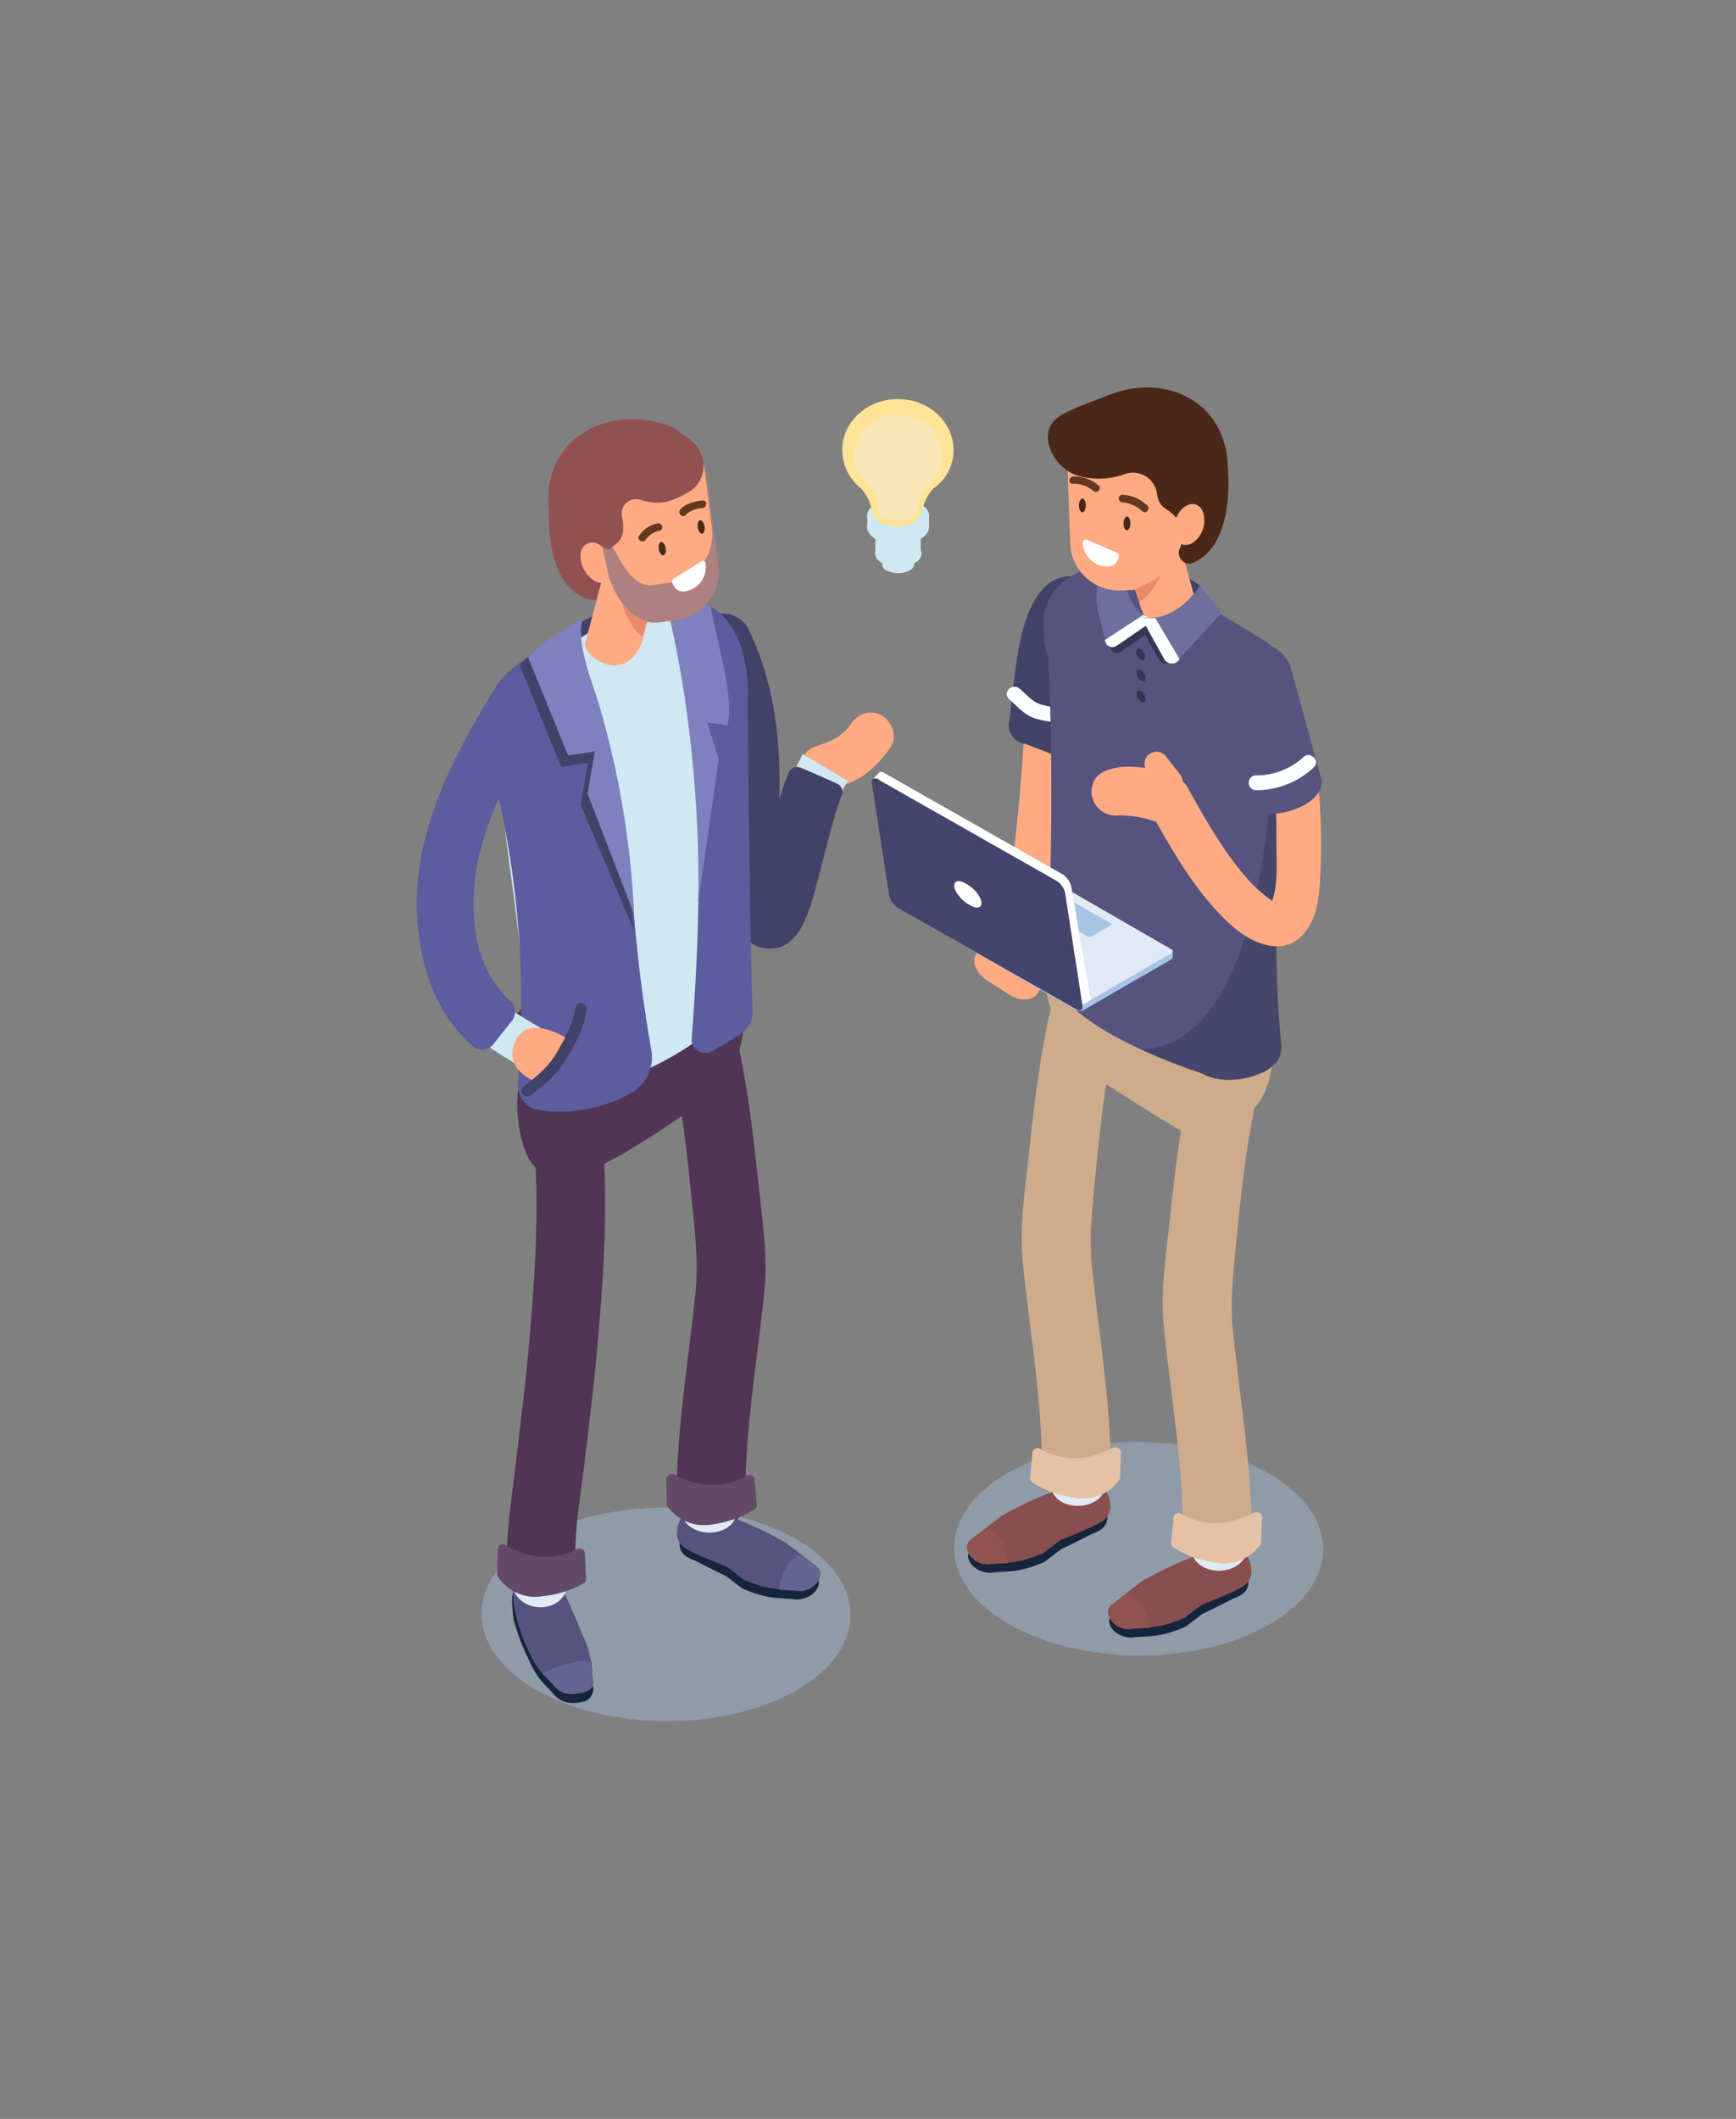 <svg xmlns="http://www.w3.org/2000/svg" viewBox="0 0 354 432">
  <rect x="0" y="0" width="354" height="432" fill="#808080" stroke="none"/>
  <defs>
    <style>
      .cls-1 {
        fill: none;
      }

      .cls-2 {
        fill: #ffaa82;
      }

      .cls-3 {
        fill: #d0e7f4;
      }

      .cls-4 {
        fill: #424268;
      }

      .cls-27, .cls-5 {
        fill: #a8c4e5;
      }

      .cls-5 {
        opacity: 0.4;
      }

      .cls-6 {
        fill: #15253d;
      }

      .cls-7 {
        fill: #56547f;
      }

      .cls-8 {
        fill: #656593;
      }

      .cls-9 {
        fill: #513554;
      }

      .cls-10 {
        fill: #e1eaf4;
      }

      .cls-11 {
        fill: #644968;
      }

      .cls-12 {
        fill: #f1a32f;
      }

      .cls-13 {
        fill: #fcfeff;
      }

      .cls-14 {
        fill: #ceab8b;
      }

      .cls-15 {
        fill: #894e4e;
      }

      .cls-16 {
        fill: #915350;
      }

      .cls-17 {
        fill: #e5c2a5;
      }

      .cls-18 {
        fill: #383554;
      }

      .cls-19 {
        fill: #6f6f9e;
      }

      .cls-20 {
        fill: #492817;
      }

      .cls-21 {
        fill: #633820;
      }

      .cls-22 {
        fill: #ea8a6c;
      }

      .cls-23 {
        fill: #46466b;
      }

      .cls-24 {
        fill: #fff;
      }

      .cls-25 {
        fill: #ffe497;
      }

      .cls-26 {
        fill: #f9e6b7;
      }

      .cls-28 {
        fill: #45446c;
      }

      .cls-29 {
        fill: #5c5c9e;
      }

      .cls-30 {
        fill: #8080bf;
      }

      .cls-31 {
        fill: #915151;
      }

      .cls-32 {
        fill: #af8080;
      }
    </style>
  </defs>
  <g id="Group_34643" data-name="Group 34643" transform="translate(-7291 -4728)">
    <g id="Group_34635" data-name="Group 34635">
      <rect id="Rectangle_1211" data-name="Rectangle 1211" class="cls-1" width="354" height="432" transform="translate(7291 4728)"/>
      <g id="Group_34625" data-name="Group 34625" transform="translate(7375.985 4806.935)">
        <g id="Group_10114" data-name="Group 10114" transform="translate(78.281 66.322)">
          <g id="Group_10113" data-name="Group 10113">
            <path id="Path_36215" data-name="Path 36215" class="cls-2" d="M110.961,87.632c-1.866,2.643-4.042,3.576-7,4.509-5.752,1.788-3.265,10.805,2.488,9.017a30.208,30.208,0,0,0,6.918-2.876,22.8,22.8,0,0,0,5.675-5.908c1.477-2.021.311-5.208-1.71-6.374-2.332-1.477-4.9-.466-6.374,1.632Z" transform="translate(-100.698 -85.3)"/>
          </g>
        </g>
        <path id="Path_36216" data-name="Path 36216" class="cls-3" d="M100.376,96.2,97.5,102.263l9.1,4.9,2.954-5.519Z" transform="translate(-21.705 -21.404)"/>
        <path id="Path_36217" data-name="Path 36217" class="cls-4" d="M91.981,91.732a47.648,47.648,0,0,0-1.943,5.6h0C90.348,85.28,89.1,73.853,83.9,62.814c-3.187-6.685-14.148-2.721-10.961,4.12A56.131,56.131,0,0,1,78.3,86.6c.389,5.83.078,11.583.078,17.413a56.667,56.667,0,0,0,1.943,15.78c.933,3.42,2.643,7.074,6.53,7.774,7.774,1.4,9.717-9.25,11.194-14.536,1.011-3.887,2.021-7.851,3.109-11.738.466-1.71.855-2.876,1.477-4.586.078-.155.078-.233.155-.389a1.743,1.743,0,0,0-.933-2.254c-2.41-1.088-5.364-2.41-7.463-3.265A1.866,1.866,0,0,0,91.981,91.732Z" transform="translate(-16.108 -13.205)"/>
        <ellipse id="Ellipse_105" data-name="Ellipse 105" class="cls-5" cx="21.766" cy="37.624" rx="21.766" ry="37.624" transform="translate(13.084 271.764) rotate(-89.689)"/>
        <ellipse id="Ellipse_106" data-name="Ellipse 106" class="cls-5" cx="21.766" cy="37.624" rx="21.766" ry="37.624" transform="translate(109.465 258.369) rotate(-89.689)"/>
        <path id="Path_36218" data-name="Path 36218" class="cls-4" d="M36.021,75.41,61.285,64.371,58.176,53.8C51.724,53.644,40.141,60.174,34.7,63.9Z" transform="translate(-7.723 -11.963)"/>
        <path id="Path_36219" data-name="Path 36219" class="cls-6" d="M27.954,327.752a40.566,40.566,0,0,1-2.643-7.307c-.078-.466-.311-2.8-.311-3.576.078-1.71-.155-2.8,3.731-5.208,6.374-3.965,12.438,17.646,12.438,17.646l.389,5.286a2.891,2.891,0,0,1-1.4,2.488l-.466.155c-3.109.777-4.9,0-6.219-1.477C31.219,333.194,30.208,332.883,27.954,327.752Z" transform="translate(-5.563 -69.268)"/>
        <path id="Path_36220" data-name="Path 36220" class="cls-7" d="M28.1,326.015c-.155-.311-5.986-13.215-.311-15.547,5.053-2.021,7.54,2.954,9.639,8.24.622,1.555,2.021,4.9,2.643,6.063a19.838,19.838,0,0,1,1.088,4.353v4.12c.155.933-1.088.078-1.943.622l-.7-3.654c-1.632,1.011-2.954,5.6-4.353,4.12C31.911,331.69,30.434,331.223,28.1,326.015Z" transform="translate(-5.633 -69.008)"/>
        <path id="Path_36221" data-name="Path 36221" class="cls-8" d="M32.9,336.6c.622.622,2.021,2.1,2.721,2.876,1.4,1.555,3.42,1.555,5.441,1.088,1.011-.233,2.41-.7,2.254-2.254l-.466-3.887C41.451,333.729,37.02,334.506,32.9,336.6Z" transform="translate(-7.322 -74.389)"/>
        <g id="Group_10116" data-name="Group 10116" transform="translate(18.349 124.789)">
          <g id="Group_10115" data-name="Group 10115">
            <path id="Path_36222" data-name="Path 36222" class="cls-9" d="M25.077,169.054c6.141,18.967,4.9,39.956,3.265,59.545-.777,9.25-1.943,18.5-3.032,27.674-.7,5.986-1.71,12.127-1.71,18.19.078,9.017,14.07,9.017,13.992,0-.078-6.063.933-12.2,1.71-18.19,1.166-9.561,2.332-19.123,3.109-28.762,1.71-20.444,2.643-42.366-3.809-62.188-2.876-8.473-16.324-4.82-13.526,3.731Z" transform="translate(-23.6 -160.512)"/>
          </g>
        </g>
        <g id="Group_10118" data-name="Group 10118" transform="translate(50.028 121.585)">
          <g id="Group_10117" data-name="Group 10117">
            <path id="Path_36223" data-name="Path 36223" class="cls-9" d="M64.623,165.026c3.032,11.038,4.509,22.465,5.6,33.893.7,6.918,1.632,13.681.933,20.6-1.4,13.759-3.887,27.752-3.809,41.588.078,9.017,13.992,9.017,13.992,0-.078-14.07,2.488-28.218,3.887-42.133.7-7.307-.466-14.614-1.244-21.921-1.244-11.971-2.721-24.02-5.908-35.68-2.332-8.706-15.78-5.053-13.448,3.654Z" transform="translate(-64.352 -156.39)"/>
          </g>
        </g>
        <g id="Group_10120" data-name="Group 10120" transform="translate(19.359 237.729)">
          <g id="Group_10119" data-name="Group 10119">
            <path id="Path_36224" data-name="Path 36224" class="cls-10" d="M36.327,306.966c-3.032,2.565-9.1,2.1-11.349-1.166-.078,1.788-.078,3.576-.078,5.441.078,7.307,11.5,7.54,11.427.155Z" transform="translate(-24.9 -305.8)"/>
          </g>
        </g>
        <g id="Group_10121" data-name="Group 10121" transform="translate(20.486 116.79)">
          <path id="Path_36225" data-name="Path 36225" class="cls-9" d="M63.313,183.787l-1.011-.155c-1.321,1.477,1.4-3.964-.233-2.954-3.42,2.1-17.646,12.2-21.688,12.282-4.9.078-6.685,2.876-10.261-.389-3.42-3.109-4.664-13.6-3.109-17.49.466-1.166,3.576-3.343,4.12-4.509.544-1.244-4.042-1.088-2.954-1.866,8.629-6.53,25.575-22.621,37.546-17.49C79.56,157.046,69.454,176.868,63.313,183.787Z" transform="translate(-26.349 -150.222)"/>
        </g>
        <path id="Path_36226" data-name="Path 36226" class="cls-3" d="M67.955,61.053c2.565,3.265,2.254,5.286,2.1,9.795a10.229,10.229,0,0,1-7.307,9.406L19.6,92.38s-2.488-16.635,6.063-21.61c4.586-2.721,11.738-7,17.257-10.417C51.164,55.378,62.047,53.512,67.955,61.053Z" transform="translate(-4.286 -12.454)"/>
        <path id="Path_36227" data-name="Path 36227" class="cls-3" d="M70.873,141.593C69.629,143.225,68,96.662,70.485,67.2L21.9,90.365c.233,22.232,6.763,39.1,4.042,66.153Z" transform="translate(-4.873 -14.947)"/>
        <path id="Path_36228" data-name="Path 36228" class="cls-3" d="M42.89,178.359c11.971-4.353,23.4-9.173,30.161-17.413,3.265-1.943,2.876-5.286-.933-7.463h0c-3.809-2.177-9.639-2.41-12.9-.544C59.137,152.94,39.547,180.225,42.89,178.359Z" transform="translate(-9.461 -33.757)"/>
        <path id="Path_36229" data-name="Path 36229" class="cls-11" d="M21.255,304.415l-.155,5.053a1.83,1.83,0,0,0,.155.622,9.105,9.105,0,0,0,9.017,3.964,21.223,21.223,0,0,0,8.473-2.643,1.108,1.108,0,0,0,.466-.933l-.233-5.131a1.09,1.09,0,0,0-1.555-.933c-2.488,1.322-8.007,3.187-14.692-.855A1.012,1.012,0,0,0,21.255,304.415Z" transform="translate(-4.695 -67.541)"/>
        <g id="Group_10122" data-name="Group 10122" transform="translate(53.058 229.063)">
          <path id="Path_36230" data-name="Path 36230" class="cls-6" d="M81.809,311.155c-.311-.156-3.343-2.565-3.654-2.721-.466-.155-4.82-2.332-5.519-2.721-1.477-.777-5.053-1.322-3.187-6.063,2.643-6.841,20.911,3.965,20.911,3.965l6.141,4.742a1.958,1.958,0,0,1,.7,2.332h0c-.544,1.632-2.8,2.876-4.82,2.643C88.883,312.943,87.1,313.409,81.809,311.155Z" transform="translate(-68.4 -295.259)"/>
          <path id="Path_36231" data-name="Path 36231" class="cls-7" d="M81.97,308.759c-.311-.155-3.343-2.565-3.654-2.721-.466-.155-5.752-2.332-6.452-2.721-1.477-.777-4.9-1.788-3.109-6.452,2.643-6.841,21.766,4.353,21.766,4.353l6.141,4.742a1.958,1.958,0,0,1,.7,2.332h0c-.544,1.632-2.8,2.876-4.82,2.643C89.044,310.547,87.179,311.014,81.97,308.759Z" transform="translate(-68.25 -294.652)"/>
          <path id="Path_36232" data-name="Path 36232" class="cls-8" d="M95,313.374c.933.078,2.643.078,3.731.233a4.4,4.4,0,0,0,4.586-2.643,2.032,2.032,0,0,0-.7-2.332L99.664,306.3C97.177,306.844,95.622,309.332,95,313.374Z" transform="translate(-74.206 -297.245)"/>
        </g>
        <g id="Group_10124" data-name="Group 10124" transform="translate(53.839 223.814)">
          <g id="Group_10123" data-name="Group 10123">
            <path id="Path_36233" data-name="Path 36233" class="cls-10" d="M80.717,288.833c-2.954,2.332-9.1,1.943-11.427-.933,0,1.632-.078,3.187,0,4.82.155,6.53,11.583,6.53,11.427,0A32.419,32.419,0,0,1,80.717,288.833Z" transform="translate(-69.256 -287.9)"/>
          </g>
        </g>
        <path id="Path_36234" data-name="Path 36234" class="cls-11" d="M65.4,286.1l.155,5.053a1.034,1.034,0,0,0,.233.622,9.186,9.186,0,0,0,9.251,3.5,21.244,21.244,0,0,0,8.4-3.032,1.108,1.108,0,0,0,.466-.933l-.466-5.131a1.058,1.058,0,0,0-1.555-.855c-2.41,1.477-7.851,3.576-14.692-.155A1.213,1.213,0,0,0,65.4,286.1Z" transform="translate(-14.558 -63.448)"/>
        <path id="Path_36235" data-name="Path 36235" class="cls-2" d="M55.766,61.568l4.9-18.268L48.148,46.8,44.183,61.723C43.328,64.133,52.112,70.9,55.766,61.568Z" transform="translate(-9.821 -9.626)"/>
        <path id="Path_36236" data-name="Path 36236" class="cls-12" d="M50.818,163.352c-3.887,1.788-8.084,3.42-12.36,4.9-3.265,1.943-10.961-4.82-10.961-4.82,2.643-27.052-5.364-44.62-5.6-66.852l1.71-.777C24.465,121.686,28.663,162.341,50.818,163.352Z" transform="translate(-4.873 -21.315)"/>
        <g id="Group_10126" data-name="Group 10126" transform="translate(118.552 48.657)">
          <g id="Group_10125" data-name="Group 10125">
            <path id="Path_36237" data-name="Path 36237" class="cls-2" d="M158.331,66.948a369.3,369.3,0,0,1-2.721,42.443c-.466,3.731-1.477,8.007-.622,11.816.544,2.332.078-.155-.078-.777-.233-1.011.155-.855-.078.233-.7,2.876-1.4,5.83-2.177,8.706-1.4,5.6,7.229,8.007,8.629,2.41.933-3.809,3.032-8.629,2.41-12.749-.155-1.244-.7-1.322-.155-.311-.233-.311-.078,1.166.078,0,.233-2.643.389-5.286.7-7.929a412.452,412.452,0,0,0,2.954-43.843c.155-5.83-8.862-5.83-8.94,0Z" transform="translate(-152.503 -62.575)"/>
          </g>
        </g>
        <path id="Path_36238" data-name="Path 36238" class="cls-4" d="M160.973,53.8c-3.965,6.219-4.353,15.78-5.519,24.875a3.976,3.976,0,0,0,3.343,5.131l9.717,3.731c2.021.155,3.887-4.12,4.2-6.219l3.5-22.932A7.368,7.368,0,0,0,171,50.149h0C167.347,49.06,164,49.371,160.973,53.8Z" transform="translate(-34.572 -11.033)"/>
        <g id="Group_10128" data-name="Group 10128" transform="translate(120.302 61.083)">
          <g id="Group_10127" data-name="Group 10127">
            <path id="Path_36239" data-name="Path 36239" class="cls-13" d="M155.256,81.078c1.4,1.244,2.954,3.032,4.742,3.731,1.943.777,4.2.855,6.219,1.244,1.866.389,2.721-2.488.777-2.876a39.668,39.668,0,0,1-5.286-1.011c-1.71-.544-2.954-2.021-4.275-3.187-1.555-1.322-3.654.777-2.177,2.1Z" transform="translate(-154.754 -78.559)"/>
          </g>
        </g>
        <path id="Path_36240" data-name="Path 36240" class="cls-4" d="M201.855,60.656,180.4,55.37,183.509,44.8c6.452-.155,11.038,1.943,16.48,5.675Z" transform="translate(-40.162 -9.958)"/>
        <path id="Path_36241" data-name="Path 36241" class="cls-2" d="M148.855,153.4l4.509,2.876c2.177,1.4,4.82,1.321,5.752-.233l.7-1.088c1.011-1.555,0-3.965-2.254-5.364l-4.509-2.876c-2.177-1.4-4.82-1.322-5.752.233l-.7,1.088C145.668,149.591,146.678,152,148.855,153.4Z" transform="translate(-32.559 -32.43)"/>
        <g id="Group_10130" data-name="Group 10130" transform="translate(123.356 116.122)">
          <g id="Group_10129" data-name="Group 10129">
            <path id="Path_36242" data-name="Path 36242" class="cls-14" d="M166,154.289c-3.109,11.427-4.586,23.243-5.83,34.981-.777,7.463-2.021,15.081-1.244,22.621,1.4,13.915,3.965,28.14,3.887,42.133-.078,9.017,13.915,9.017,13.992,0,.078-13.837-2.41-27.829-3.809-41.588-.7-6.918.311-13.681.933-20.6,1.088-11.427,2.565-22.854,5.6-33.893,2.332-8.629-11.116-12.282-13.526-3.654Z" transform="translate(-158.683 -149.362)"/>
          </g>
        </g>
        <g id="Group_10131" data-name="Group 10131" transform="translate(127.99 109.561)">
          <path id="Path_36243" data-name="Path 36243" class="cls-14" d="M176.814,176.119h0c1.322,1.477-4.275-5.6-2.565-4.586,3.42,2.1,22.854,15.236,26.9,15.314,4.9.078,2.021-4.664,5.675-7.851,3.42-3.109,4.275-8.084,4.586-12.749a7.916,7.916,0,0,0-.389-3.809,8.674,8.674,0,0,0-2.8-3.032c-8.629-6.53-25.575-22.621-37.546-17.49C156.681,147.979,170.6,169.2,176.814,176.119Z" transform="translate(-164.645 -140.922)"/>
        </g>
        <path id="Path_36244" data-name="Path 36244" class="cls-7" d="M166.67,52.053c-2.565,3.265-2.254,5.286-2.1,9.795a10.229,10.229,0,0,0,7.307,9.406L215.021,83.38s2.488-16.635-6.063-21.61c-4.586-2.721-11.738-7-17.257-10.417C183.461,46.378,172.5,44.512,166.67,52.053Z" transform="translate(-36.616 -10.45)"/>
        <path id="Path_36245" data-name="Path 36245" class="cls-7" d="M164.3,132.593c1.244,1.632,2.876-44.931.389-74.393l48.585,23.165c-.233,22.232-3.032,39.723-.389,66.775Z" transform="translate(-36.578 -12.944)"/>
        <path id="Path_36246" data-name="Path 36246" class="cls-7" d="M196.728,172.459c-11.971-4.353-23.4-9.173-30.161-17.413-3.265-1.943-2.876-5.286.933-7.463h0c3.809-2.177,9.639-2.41,12.9-.544l30.161,17.413c3.265,1.943,2.876,5.286-.933,7.463h0C205.824,174.092,199.993,174.325,196.728,172.459Z" transform="translate(-36.59 -32.443)"/>
        <g id="Group_10132" data-name="Group 10132" transform="translate(112.198 223.621)">
          <path id="Path_36247" data-name="Path 36247" class="cls-6" d="M160.153,304.155c.311-.155,3.343-2.565,3.654-2.721.466-.155,4.82-2.332,5.519-2.721,1.477-.777,5.053-1.321,3.187-6.063-2.643-6.841-20.911,3.965-20.911,3.965l-6.141,4.742a1.958,1.958,0,0,0-.7,2.332h0c.544,1.632,2.8,2.876,4.82,2.643C153.157,305.943,154.945,306.409,160.153,304.155Z" transform="translate(-144.395 -288.259)"/>
          <path id="Path_36248" data-name="Path 36248" class="cls-15" d="M159.853,301.759c.311-.155,3.343-2.565,3.654-2.721.466-.155,5.752-2.332,6.452-2.721,1.477-.777,4.9-1.788,3.109-6.452-2.643-6.841-21.766,4.353-21.766,4.353l-6.141,4.742a1.958,1.958,0,0,0-.7,2.332h0c.544,1.632,2.8,2.876,4.82,2.643C152.78,303.547,154.567,304.014,159.853,301.759Z" transform="translate(-144.329 -287.652)"/>
          <path id="Path_36249" data-name="Path 36249" class="cls-16" d="M152.783,306.374c-.933.078-2.643.078-3.731.233a4.4,4.4,0,0,1-4.586-2.643,2.032,2.032,0,0,1,.7-2.332l2.954-2.332C150.607,299.844,152.161,302.332,152.783,306.374Z" transform="translate(-144.332 -290.245)"/>
        </g>
        <g id="Group_10134" data-name="Group 10134" transform="translate(129.198 218.373)">
          <g id="Group_10133" data-name="Group 10133">
            <path id="Path_36250" data-name="Path 36250" class="cls-10" d="M166.2,281.833c2.954,2.332,9.1,1.943,11.427-.933,0,1.632.078,3.187,0,4.82-.155,6.53-11.583,6.53-11.427,0Z" transform="translate(-166.198 -280.9)"/>
          </g>
        </g>
        <path id="Path_36251" data-name="Path 36251" class="cls-17" d="M179.4,279.1l-.155,5.053a1.034,1.034,0,0,1-.233.622,9.186,9.186,0,0,1-9.25,3.5,21.244,21.244,0,0,1-8.4-3.032,1.108,1.108,0,0,1-.466-.933l.466-5.131a1.058,1.058,0,0,1,1.555-.855c2.41,1.477,7.851,3.576,14.692-.155C178.546,277.774,179.479,278.319,179.4,279.1Z" transform="translate(-35.821 -61.889)"/>
        <g id="Group_10136" data-name="Group 10136" transform="translate(152.118 129.337)">
          <g id="Group_10135" data-name="Group 10135">
            <path id="Path_36252" data-name="Path 36252" class="cls-14" d="M203,171.289c-3.109,11.427-4.586,23.243-5.83,34.981-.777,7.463-2.021,15.081-1.244,22.621,1.4,13.915,3.965,28.14,3.887,42.133-.078,9.017,13.915,9.017,13.992,0,.078-13.837-2.41-27.829-3.809-41.588-.7-6.918.311-13.681.933-20.6,1.088-11.427,2.565-22.854,5.6-33.893,2.332-8.629-11.116-12.282-13.526-3.654Z" transform="translate(-195.683 -166.362)"/>
          </g>
        </g>
        <g id="Group_10137" data-name="Group 10137" transform="translate(140.96 236.836)">
          <path id="Path_36253" data-name="Path 36253" class="cls-6" d="M197.153,321.155c.311-.155,3.343-2.565,3.654-2.721.466-.155,4.82-2.332,5.519-2.721,1.477-.777,5.053-1.322,3.187-6.063-2.643-6.841-20.911,3.965-20.911,3.965l-6.141,4.742a1.958,1.958,0,0,0-.7,2.332h0c.544,1.632,2.8,2.876,4.82,2.643C190.157,322.943,191.945,323.409,197.153,321.155Z" transform="translate(-181.395 -305.259)"/>
          <path id="Path_36254" data-name="Path 36254" class="cls-15" d="M196.853,318.759c.311-.155,3.343-2.565,3.654-2.721.466-.155,5.752-2.332,6.452-2.721,1.477-.777,4.9-1.788,3.109-6.452-2.643-6.841-21.766,4.353-21.766,4.353l-6.141,4.742a1.958,1.958,0,0,0-.7,2.332h0c.544,1.632,2.8,2.876,4.82,2.643C189.78,320.547,191.567,321.014,196.853,318.759Z" transform="translate(-181.329 -304.652)"/>
          <path id="Path_36255" data-name="Path 36255" class="cls-16" d="M189.783,323.374c-.933.078-2.643.078-3.731.233a4.4,4.4,0,0,1-4.586-2.643,2.032,2.032,0,0,1,.7-2.332l2.954-2.332C187.607,316.844,189.161,319.332,189.783,323.374Z" transform="translate(-181.332 -307.245)"/>
        </g>
        <g id="Group_10139" data-name="Group 10139" transform="translate(157.96 231.588)">
          <g id="Group_10138" data-name="Group 10138">
            <path id="Path_36256" data-name="Path 36256" class="cls-10" d="M203.2,298.833c2.954,2.332,9.1,1.943,11.427-.933,0,1.632.078,3.187,0,4.82-.155,6.53-11.583,6.53-11.427,0Z" transform="translate(-203.198 -297.9)"/>
          </g>
        </g>
        <path id="Path_36257" data-name="Path 36257" class="cls-17" d="M216.4,296.1l-.155,5.053a1.034,1.034,0,0,1-.233.622,9.187,9.187,0,0,1-9.251,3.5,21.244,21.244,0,0,1-8.4-3.032,1.108,1.108,0,0,1-.466-.933l.466-5.131a1.058,1.058,0,0,1,1.555-.855c2.41,1.477,7.851,3.576,14.692-.155C215.546,294.774,216.479,295.319,216.4,296.1Z" transform="translate(-44.059 -65.674)"/>
        <path id="Path_36258" data-name="Path 36258" class="cls-2" d="M188.475,52.568,183.5,34.3l12.515,3.5,4.042,14.925C200.913,55.133,192.051,61.9,188.475,52.568Z" transform="translate(-40.852 -7.622)"/>
        <path id="Path_36259" data-name="Path 36259" class="cls-18" d="M188.4,60.2a6.229,6.229,0,0,0,2.954.233l4.975,8.4-.233.311a1.792,1.792,0,0,1-2.8-.155Z" transform="translate(-41.943 -13.389)"/>
        <path id="Path_36260" data-name="Path 36260" class="cls-18" d="M192.039,62.055a6.214,6.214,0,0,1-2.488-.855L181.7,66.331l.078.311a1.5,1.5,0,0,0,2.332.855Z" transform="translate(-40.452 -13.612)"/>
        <g id="Group_10140" data-name="Group 10140" transform="translate(146.277 52.912)">
          <ellipse id="Ellipse_107" data-name="Ellipse 107" class="cls-18" cx="0.777" cy="1.322" rx="0.777" ry="1.322" transform="matrix(0.863, -0.505, 0.505, 0.863, 0, 0.785)"/>
          <path id="Path_36261" data-name="Path 36261" class="cls-18" d="M190.666,75.793c0,.622-.389.855-.933.544A2,2,0,0,1,188.8,74.7c0-.622.389-.855.933-.544A2.211,2.211,0,0,1,190.666,75.793Z" transform="translate(-188.309 -69.379)"/>
          <path id="Path_36262" data-name="Path 36262" class="cls-18" d="M190.666,81.293c0,.622-.389.855-.933.544A2,2,0,0,1,188.8,80.2c0-.622.389-.855.933-.544A2.211,2.211,0,0,1,190.666,81.293Z" transform="translate(-188.309 -70.604)"/>
        </g>
        <path id="Path_36263" data-name="Path 36263" class="cls-19" d="M190.192,58.017s-5.286,0-6.3-9.25l-3.5-.466c-.466.389-1.477.155-1.943,3.187a13.2,13.2,0,0,0,.311,5.519l1.322,5.208a1.783,1.783,0,0,0,2.721,1.011Z" transform="translate(-39.693 -10.739)"/>
        <path id="Path_36264" data-name="Path 36264" class="cls-13" d="M190.839,60.555a6.214,6.214,0,0,1-2.488-.855L180.5,64.831l.078.311A1.5,1.5,0,0,0,182.91,66Z" transform="translate(-40.184 -13.278)"/>
        <path id="Path_36265" data-name="Path 36265" class="cls-2" d="M185.058,42.211l-3.576.155a9.973,9.973,0,0,1-10.261-9.639L170.6,14.615a9.973,9.973,0,0,1,9.639-10.261l3.576-.155a9.973,9.973,0,0,1,10.261,9.639L194.7,31.95A10.025,10.025,0,0,1,185.058,42.211Z" transform="translate(-37.979 -0.92)"/>
        <path id="Path_36266" data-name="Path 36266" class="cls-20" d="M181.372,17.66a15.271,15.271,0,0,1-10.183.233c-4.509-1.71-7.618-8.007-4.12-11.272,1.866-1.788,6.763-3.343,10.805-4.975,11.5-4.664,23.942,1.244,24.331,14.3,0,0,1.943,16.169-7.152,19.9a1.937,1.937,0,0,1-2.1-.466l-.078-.078a2.172,2.172,0,0,1-.466-2.332c.855-1.866,1.555-5.519-2.954-8.24a3.989,3.989,0,0,1-1.632-2.876A4.964,4.964,0,0,0,181.372,17.66Z" transform="translate(-36.859 0)"/>
        <path id="Path_36267" data-name="Path 36267" class="cls-2" d="M202.878,38.225c-1.632,1.322-3.42.855-4.042-1.011a5.746,5.746,0,0,1,1.71-5.83c1.632-1.322,3.42-.855,4.042,1.011A5.594,5.594,0,0,1,202.878,38.225Z" transform="translate(-44.217 -6.805)"/>
        <path id="Path_36268" data-name="Path 36268" class="cls-19" d="M190.1,58.374s5.986,2.1,11.971-6.374l3.887,4.9c.311.777.389.855-.233,1.477L197.8,66.925a2.083,2.083,0,0,1-3.265-.233Z" transform="translate(-42.322 -11.563)"/>
        <path id="Path_36269" data-name="Path 36269" class="cls-13" d="M189.9,60.2a6.228,6.228,0,0,0,2.954.233l4.975,8.4-.233.311a1.792,1.792,0,0,1-2.8-.155Z" transform="translate(-42.277 -13.389)"/>
        <path id="Path_36270" data-name="Path 36270" class="cls-20" d="M186.8,35.3c0,.777-.311,1.4-.7,1.4s-.7-.622-.7-1.4.311-1.4.7-1.4S186.8,34.522,186.8,35.3Z" transform="translate(-41.275 -7.533)"/>
        <path id="Path_36271" data-name="Path 36271" class="cls-20" d="M175.1,30.6c0,.777-.311,1.4-.7,1.4s-.7-.622-.7-1.4.311-1.4.7-1.4S175.1,29.822,175.1,30.6Z" transform="translate(-38.67 -6.487)"/>
        <g id="Group_10142" data-name="Group 10142" transform="translate(143.133 21.936)">
          <g id="Group_10141" data-name="Group 10141">
            <path id="Path_36272" data-name="Path 36272" class="cls-21" d="M184.883,29.755a6.635,6.635,0,0,1,4.042,1.788c.7.7,1.71-.389,1.088-1.088a7.8,7.8,0,0,0-5.131-2.254.778.778,0,0,0,0,1.555Z" transform="translate(-184.125 -28.2)"/>
          </g>
        </g>
        <g id="Group_10144" data-name="Group 10144" transform="translate(133.096 18.186)">
          <g id="Group_10143" data-name="Group 10143">
            <path id="Path_36273" data-name="Path 36273" class="cls-21" d="M171.9,24.872a6.446,6.446,0,0,1,4.2,1.477c.7.622,1.788-.389,1.088-1.088a7.676,7.676,0,0,0-5.208-1.866c-1.011.078-1.011,1.555-.078,1.477Z" transform="translate(-171.212 -23.376)"/>
          </g>
        </g>
        <path id="Path_36274" data-name="Path 36274" class="cls-22" d="M188.4,52.343l5.131-2.643s-1.788,3.731-4.275,5.208Z" transform="translate(-41.943 -11.051)"/>
        <path id="Path_36275" data-name="Path 36275" class="cls-23" d="M190.1,154.374c3.887,1.788,8.084,3.42,12.36,4.9,3.265,1.943,9.1,1.632,12.9-.544h0c2.177-1.244,3.187-2.8,3.187-4.353l.155.078c-2.643-27.052.155-44.542.389-66.775l-1.71-.777C216.375,112.708,212.255,153.364,190.1,154.374Z" transform="translate(-42.322 -19.334)"/>
        <g id="Group_10146" data-name="Group 10146" transform="translate(148.812 57.174)">
          <g id="Group_10145" data-name="Group 10145">
            <path id="Path_36276" data-name="Path 36276" class="cls-2" d="M211.7,78.871c2.643,6.607,5.208,13.448,5.908,20.6.311,3.343.311,6.685.311,10.028,0,3.42.311,7.152-.544,10.572a12.179,12.179,0,0,1-.777,2.021c-.233-.233,1.4-.933,1.4-.544-.078.466-4.042-2.876-4.431-3.265-5.675-5.83-9.795-13.215-13.759-20.289-2.8-5.053-10.572-.544-7.774,4.509,4.586,8.318,9.717,17.413,16.946,23.787,4.431,3.887,11.272,6.53,15.236.544,1.866-2.721,2.332-6.063,2.565-9.328a129.549,129.549,0,0,0,.078-14.537c-.389-9.328-2.954-17.8-6.452-26.43-2.177-5.286-10.883-3.032-8.706,2.332Z" transform="translate(-191.43 -73.531)"/>
          </g>
        </g>
        <path id="Path_36277" data-name="Path 36277" class="cls-2" d="M197.056,106.954h0a5.1,5.1,0,0,1-5.83,4.2,22.248,22.248,0,0,0-8.784-1.71,4.958,4.958,0,0,1-5.131-3.187,4.5,4.5,0,0,1-.233-2.488h0c.466-2.721,2.488-3.654,5.83-4.2a22.325,22.325,0,0,1,9.95,1.555A5.2,5.2,0,0,1,197.056,106.954Z" transform="translate(-39.405 -22.13)"/>
        <path id="Path_36278" data-name="Path 36278" class="cls-2" d="M197.739,103.605h0a2.377,2.377,0,0,1-3.42-.389l-2.876-3.654a2.377,2.377,0,0,1,.389-3.42h0a2.377,2.377,0,0,1,3.42.389l2.876,3.654A2.445,2.445,0,0,1,197.739,103.605Z" transform="translate(-42.499 -21.269)"/>
        <path id="Path_36279" data-name="Path 36279" class="cls-7" d="M211.565,75.076l4.353,23.709c2.8,6.53,17.335,1.321,15.547-4.2l-6.141-22.465a7.559,7.559,0,0,0-8.318-5.053h0A6.769,6.769,0,0,0,211.565,75.076Z" transform="translate(-47.073 -14.895)"/>
        <g id="Group_10148" data-name="Group 10148" transform="translate(169.641 74.997)">
          <g id="Group_10147" data-name="Group 10147">
            <path id="Path_36280" data-name="Path 36280" class="cls-13" d="M219.683,103.643A17.169,17.169,0,0,0,231.5,98.978c1.4-1.322-.7-3.42-2.1-2.1a14.092,14.092,0,0,1-9.717,3.731,1.517,1.517,0,0,0,0,3.032Z" transform="translate(-218.225 -96.459)"/>
          </g>
        </g>
        <path id="Path_36281" data-name="Path 36281" class="cls-24" d="M175.553,39.99l6.141,2.643a.692.692,0,0,1,.389.622c-.155,1.011-.855,3.032-4.2,1.866a5.2,5.2,0,0,1-3.187-4.509C174.62,40.223,175.164,39.834,175.553,39.99Z" transform="translate(-38.891 -8.881)"/>
        <g id="Group_10152" data-name="Group 10152" transform="translate(86.756 2.424)">
          <rect id="Rectangle_93" data-name="Rectangle 93" class="cls-3" width="9.251" height="9.251" transform="translate(6.763 21.844)"/>
          <path id="Path_36282" data-name="Path 36282" class="cls-3" d="M128.284,44.753a7.252,7.252,0,0,1-6.685,0c-1.866-1.088-1.866-2.8,0-3.887a7.253,7.253,0,0,1,6.685,0C130.15,42.032,130.15,43.742,128.284,44.753Z" transform="translate(-113.515 -11.327)"/>
          <path id="Path_36283" data-name="Path 36283" class="cls-3" d="M127.619,47.193a5.273,5.273,0,0,1-4.586,0,1.4,1.4,0,0,1,0-2.643,5.273,5.273,0,0,1,4.586,0C128.941,45.249,128.941,46.493,127.619,47.193Z" transform="translate(-113.938 -12.212)"/>
          <rect id="Rectangle_94" data-name="Rectangle 94" class="cls-3" width="12.593" height="2.332" transform="translate(5.131 23.787)"/>
          <path id="Path_36284" data-name="Path 36284" class="cls-3" d="M128.905,35.33a10.044,10.044,0,0,1-8.94,0c-2.488-1.4-2.488-3.731,0-5.131a10.044,10.044,0,0,1,8.94,0C131.393,31.6,131.393,33.853,128.905,35.33Z" transform="translate(-113.047 -8.9)"/>
          <path id="Path_36285" data-name="Path 36285" class="cls-3" d="M128.905,38.13a10.044,10.044,0,0,1-8.94,0c-2.488-1.4-2.488-3.731,0-5.131a10.044,10.044,0,0,1,8.94,0C131.393,34.4,131.393,36.731,128.905,38.13Z" transform="translate(-113.047 -9.523)"/>
          <g id="Group_10149" data-name="Group 10149">
            <path id="Path_36286" data-name="Path 36286" class="cls-25" d="M134.3,13.517c0-5.752-5.053-10.417-11.349-10.417S111.6,7.764,111.6,13.517a10.179,10.179,0,0,0,3.887,7.851,9.253,9.253,0,0,1,2.177,4.509A3.51,3.51,0,0,0,120,28.519a7.734,7.734,0,0,0,5.6.078,3.7,3.7,0,0,0,2.254-2.643,9.707,9.707,0,0,1,2.177-4.431c0-.078.078-.078.078-.155A9.4,9.4,0,0,0,134.3,13.517Z" transform="translate(-111.6 -3.1)"/>
          </g>
          <g id="Group_10151" data-name="Group 10151" transform="translate(2.488 3.265)">
            <g id="Group_10150" data-name="Group 10150">
              <path id="Path_36287" data-name="Path 36287" class="cls-26" d="M132.679,15.54c0-4.586-4.042-8.24-8.94-8.24-4.975,0-8.94,3.654-8.94,8.24a7.768,7.768,0,0,0,3.109,6.219c1.866,2.021,1.943,6.063,1.943,6.063a8.022,8.022,0,0,0,7.618,0s.155-3.809,2.021-5.908l.078-.078A8.031,8.031,0,0,0,132.679,15.54Z" transform="translate(-114.8 -7.3)"/>
            </g>
          </g>
        </g>
        <g id="Group_10153" data-name="Group 10153" transform="translate(92.793 78.419)">
          <path id="Path_36288" data-name="Path 36288" class="cls-27" d="M182.047,143.141v-1.088l-1.4.544-.311-.7-35.37-20.444a1.747,1.747,0,0,0-1.632.078L128.1,130.392v-.233l-2.8,1.166v1.166h0c0,.078.155.233.233.311L162.3,154.023a1.747,1.747,0,0,0,1.632-.078l17.646-10.183c.311-.233.466-.389.466-.622Z" transform="translate(-120.687 -105.408)"/>
          <path id="Path_36289" data-name="Path 36289" class="cls-10" d="M162.29,152.468l-36.769-21.222c-.389-.233-.389-.7.155-.933l17.646-10.183a1.747,1.747,0,0,1,1.632-.078l36.769,21.222c.389.233.389.7-.155.933L163.923,152.39A1.74,1.74,0,0,1,162.29,152.468Z" transform="translate(-120.675 -105.097)"/>
          <path id="Path_36290" data-name="Path 36290" class="cls-27" d="M173.623,141.935l-8.94-5.131a.146.146,0,0,1,0-.233l4.275-2.488a.347.347,0,0,1,.389,0l8.94,5.131a.146.146,0,0,1,0,.233l-4.275,2.488A.347.347,0,0,1,173.623,141.935Z" transform="translate(-129.443 -108.245)"/>
          <path id="Path_36291" data-name="Path 36291" class="cls-24" d="M160.122,124.367a4.227,4.227,0,0,0-1.71-2.565l-36.536-20.755a1.06,1.06,0,0,0-.777-.155h0a.167.167,0,0,0-.155.155l-1.244,1.244,1.088-.078,3.5,22.466a4.227,4.227,0,0,0,1.71,2.565l34.515,19.589,1.088,1.244.155.311c.7.155,2.332-1.011,2.332-1.011Z" transform="translate(-119.44 -100.861)"/>
          <path id="Path_36292" data-name="Path 36292" class="cls-28" d="M161.136,149.7,124.6,128.944a4.018,4.018,0,0,1-1.71-2.565l-3.5-22.7c-.155-.933.389-1.4,1.166-.933L157.094,123.5a4.018,4.018,0,0,1,1.71,2.565l3.5,22.7C162.458,149.777,161.914,150.166,161.136,149.7Z" transform="translate(-119.366 -101.24)"/>
          <path id="Path_36293" data-name="Path 36293" class="cls-24" d="M146.515,133.786c.155,1.244-.933,1.477-2.41.622-1.555-.855-2.954-2.565-3.109-3.731-.155-1.244.933-1.477,2.41-.622C144.96,130.909,146.359,132.542,146.515,133.786Z" transform="translate(-124.178 -107.247)"/>
        </g>
        <path id="Path_36294" data-name="Path 36294" class="cls-29" d="M31.227,66.3s14.226,15.392,17.024,52.16a301.4,301.4,0,0,0,3.809,31.327,8.4,8.4,0,0,1-4.509,9.1,29.6,29.6,0,0,1-18.346,3.265c-2.8-.389-4.2-2.721-4.353-5.364A191.882,191.882,0,0,0,19.1,90.864l2.332-14.148a9.569,9.569,0,0,1,1.244-3.809Z" transform="translate(-4.249 -14.747)"/>
        <path id="Path_36295" data-name="Path 36295" class="cls-29" d="M63.609,57.838s9.639,24.72,4.664,87.3a2.707,2.707,0,0,0,3.965,2.565,62.454,62.454,0,0,0,6.063-3.576,5.291,5.291,0,0,0,2.41-4.586C80.166,126.945,79.7,76.573,79.7,76.573S81.566,54.5,64.231,55.2C43.631,56.05,63.609,57.838,63.609,57.838Z" transform="translate(-12.222 -12.271)"/>
        <path id="Path_36296" data-name="Path 36296" class="cls-30" d="M74.339,56.654c1.555,8.551,4.82,18.268,3.42,24.253l-4.12-.622,2.332,7.54-4.2,29.384S73.1,86.349,64.7,53.7C68.742,53.778,69.908,54.555,74.339,56.654Z" transform="translate(-14.402 -11.942)"/>
        <g id="Group_10158" data-name="Group 10158" transform="translate(26.82 6.524)">
          <path id="Path_36297" data-name="Path 36297" class="cls-22" d="M58.953,60.343,53.9,57s1.555,5.053,4.12,6.53Z" transform="translate(-38.818 -19.2)"/>
          <path id="Path_36298" data-name="Path 36298" class="cls-2" d="M59.325,49.845l3.5-.466a9.962,9.962,0,0,0,8.629-11.116L69.12,20.305A9.962,9.962,0,0,0,58,11.677l-3.5.389a9.962,9.962,0,0,0-8.629,11.116L47.12,36.319C47.82,41.838,53.883,50.544,59.325,49.845Z" transform="translate(-37.013 -9.091)"/>
          <path id="Path_36299" data-name="Path 36299" class="cls-31" d="M53.156,24.8c3.965,1.166,6.141.622,9.95-1.555,4.12-2.41,3.965-8.24,0-10.883-2.177-1.477-2.41-2.41-6.685-3.42-12.049-2.8-23.4,5.053-21.766,18.035,0,0-1.088,17.413,9.639,18.346l1.477-5.441s-1.788-.933.233-3.654A16.542,16.542,0,0,1,48.647,33.5c1.321-1.166,1.321-3.265.855-5.364A2.91,2.91,0,0,1,53.156,24.8Z" transform="translate(-34.498 -8.374)"/>
          <path id="Path_36300" data-name="Path 36300" class="cls-2" d="M45.629,48.41a2.4,2.4,0,0,0,3.887-1.632,5.94,5.94,0,0,0-2.643-5.519,2.4,2.4,0,0,0-3.887,1.632A5.867,5.867,0,0,0,45.629,48.41Z" transform="translate(-36.376 -15.585)"/>
          <path id="Path_36301" data-name="Path 36301" class="cls-20" d="M63.486,42.075c.155.777.544,1.322.933,1.244s.544-.7.466-1.477c-.155-.777-.544-1.321-.933-1.244S63.331,41.3,63.486,42.075Z" transform="translate(-40.941 -15.547)"/>
          <path id="Path_36302" data-name="Path 36302" class="cls-20" d="M73.694,36.375c.155.777.544,1.321.933,1.244s.544-.7.466-1.477c-.155-.777-.544-1.321-.933-1.244C73.772,34.9,73.617,35.6,73.694,36.375Z" transform="translate(-43.221 -14.277)"/>
          <g id="Group_10155" data-name="Group 10155" transform="translate(18.374 21.23)">
            <g id="Group_10154" data-name="Group 10154">
              <path id="Path_36303" data-name="Path 36303" class="cls-21" d="M62.072,35.7a5.857,5.857,0,0,0-3.809,2.565c-.544.777.777,1.555,1.322.777a4.817,4.817,0,0,1,2.876-1.866c.933-.233.544-1.632-.389-1.477Z" transform="translate(-58.134 -35.685)"/>
            </g>
          </g>
          <g id="Group_10157" data-name="Group 10157" transform="translate(26.712 16.575)">
            <g id="Group_10156" data-name="Group 10156">
              <path id="Path_36304" data-name="Path 36304" class="cls-21" d="M73.633,29.7c-1.555.155-3.576.622-4.586,1.866-.622.7.466,1.788,1.088,1.088a5.218,5.218,0,0,1,3.5-1.4c.933-.155.933-1.632,0-1.555Z" transform="translate(-68.861 -29.696)"/>
            </g>
          </g>
          <path id="Path_36305" data-name="Path 36305" class="cls-32" d="M70.966,33.415a9.919,9.919,0,0,1-8.629,11.116l-3.5.466c-3.343.466-5.83-3.343-8.007-7.7h0a1.386,1.386,0,0,1-2.021-.155l-.311-.311,1.011,4.2c.7,5.441,5.208,12.282,10.65,11.583l3.5-.466a9.962,9.962,0,0,0,8.629-11.116L69.955,23.077a9.919,9.919,0,0,0-.544-2.177Z" transform="translate(-37.615 -11.163)"/>
          <path id="Path_36306" data-name="Path 36306" class="cls-24" d="M72.9,45.665,67.225,49.24a.627.627,0,0,0-.233.7c.311.933,1.321,2.876,4.431,1.166a5.147,5.147,0,0,0,2.41-4.9A.59.59,0,0,0,72.9,45.665Z" transform="translate(-41.726 -16.649)"/>
        </g>
        <path id="Path_36307" data-name="Path 36307" class="cls-3" d="M17.4,170.007l6.374,4.042,5.286-7.229L22.22,162.7Z" transform="translate(-3.871 -36.21)"/>
        <g id="Group_10159" data-name="Group 10159" transform="translate(0.015 57.675)">
          <path id="Path_36308" data-name="Path 36308" class="cls-29" d="M19.437,145.633a2.88,2.88,0,0,0-.311-3.887c-4.509-4.2-7-9.95-7.463-17.18-1.011-15.625,7-29,15-41.744,3.965-6.374-6.141-12.282-10.106-5.908C6.922,92.54-1.94,109.02.392,127.987c.933,7.229,3.109,13.992,7.851,19.589a26.593,26.593,0,0,0,3.265,3.343,2.85,2.85,0,0,0,4.042-.389Z" transform="translate(-0.015 -74.175)"/>
        </g>
        <path id="Path_36309" data-name="Path 36309" class="cls-2" d="M30.22,178.964c-.311.311-7.307-2.488-4.509-8.318s11.038-.155,11.038-.155S33.251,176.165,30.22,178.964Z" transform="translate(-5.574 -37.393)"/>
        <g id="Group_10161" data-name="Group 10161" transform="translate(21.29 125.568)">
          <g id="Group_10160" data-name="Group 10160">
            <path id="Path_36310" data-name="Path 36310" class="cls-4" d="M38.513,162.358c-.622,3.576-2.332,6.685-4.2,9.795-1.71,2.721-4.042,4.509-6.53,6.53-1.166.933.466,2.565,1.632,1.632,2.643-2.177,5.053-4.042,6.918-7,2.021-3.265,3.809-6.53,4.431-10.339.233-1.477-1.943-2.1-2.254-.622Z" transform="translate(-27.384 -161.514)"/>
          </g>
        </g>
        <path id="Path_36311" data-name="Path 36311" class="cls-4" d="M27,70.607l8.473,20.755,5.441-.855-1.477,8.629,10.883,25.575a335.151,335.151,0,0,0-6.608-37.779c-1.943-8.007-6.219-14.77-5.986-24.331C33.685,65.321,30.343,67.264,27,70.607Z" transform="translate(-6.008 -13.923)"/>
        <path id="Path_36312" data-name="Path 36312" class="cls-30" d="M29.2,68.574l8.162,20.056,5.441-.855L41.327,96.4l9.484,24.564A180.2,180.2,0,0,0,43.97,79.3c-1.632-5.675-4.975-13.215-3.731-18.5A46.128,46.128,0,0,0,29.2,68.574Z" transform="translate(-6.498 -13.523)"/>
      </g>
    </g>
  </g>
</svg>
